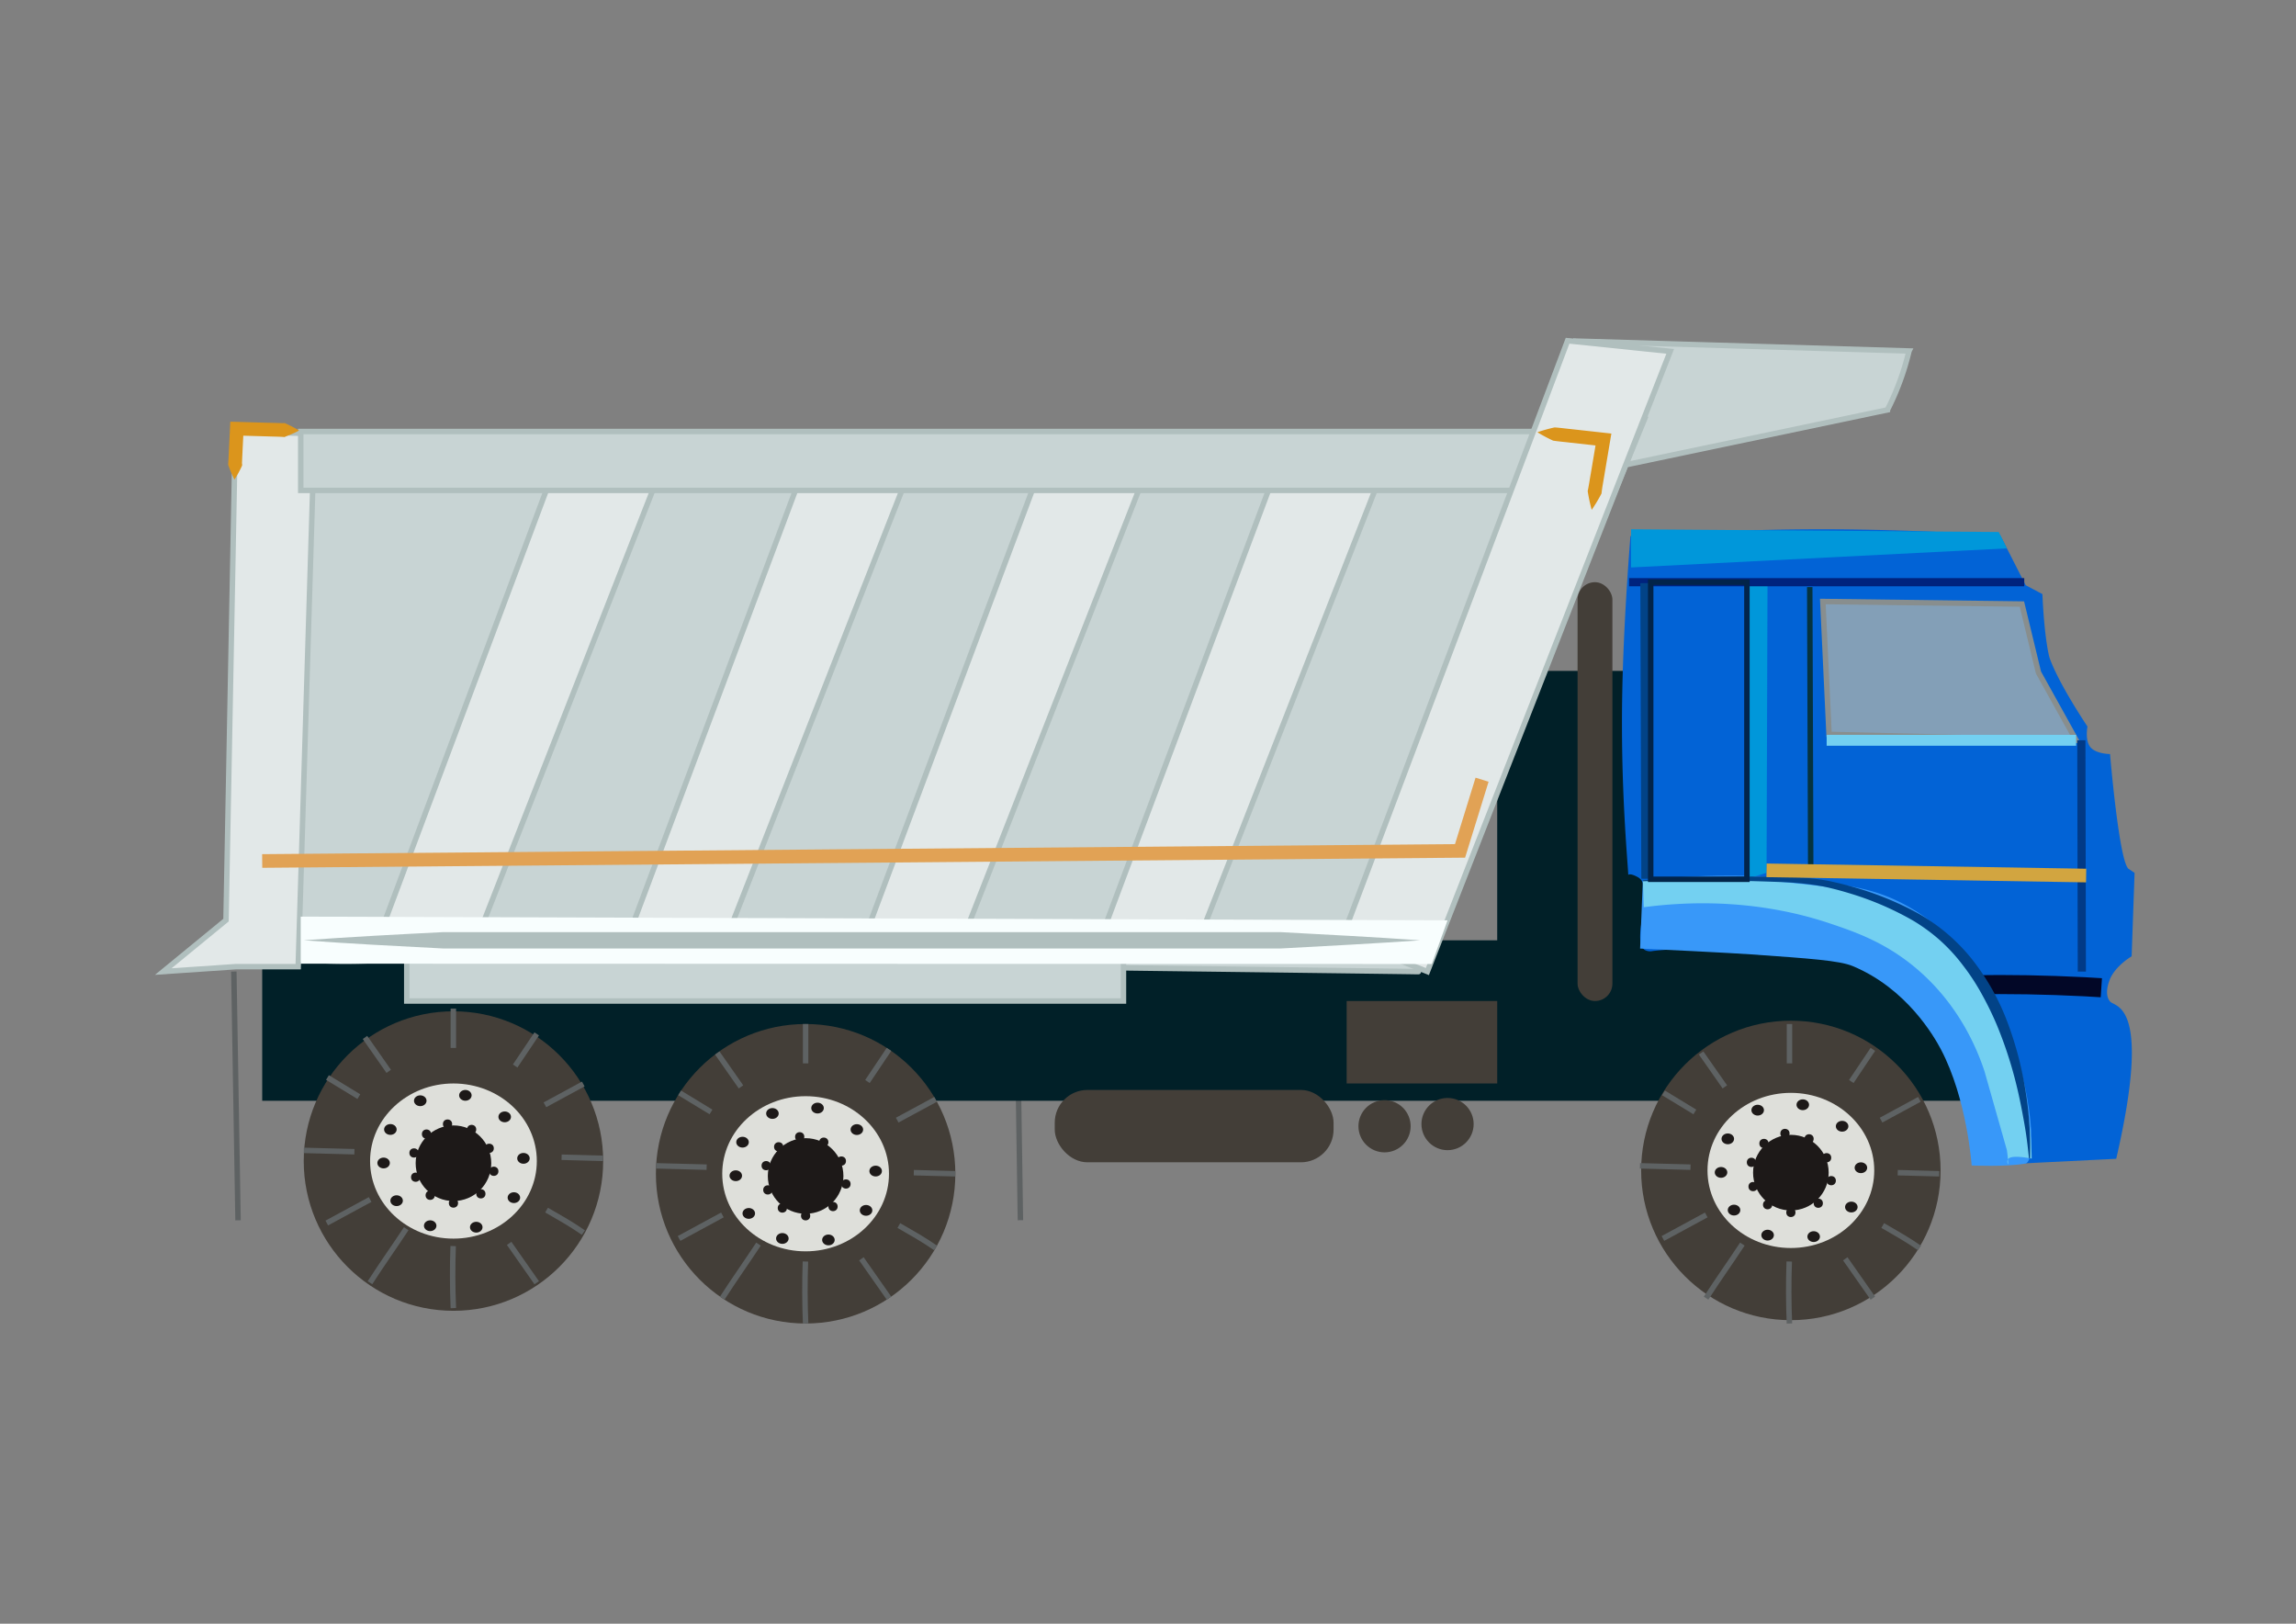 <?xml version="1.0" encoding="UTF-8" standalone="no"?>
<svg
   id="Layer_1"
   data-name="Layer 1"
   viewBox="0 0 841.89 595.28"
   version="1.1"
   sodipodi:docname="car_5.svg"
   inkscape:version="1.2.1 (9c6d41e410, 2022-07-14, custom)"
   xmlns:inkscape="http://www.inkscape.org/namespaces/inkscape"
   xmlns:sodipodi="http://sodipodi.sourceforge.net/DTD/sodipodi-0.dtd"
   xmlns="http://www.w3.org/2000/svg"
   xmlns:svg="http://www.w3.org/2000/svg">
  <rect x="0" y="0" width="841.89" height="595.28" fill="#808080" stroke="none"/>
  <sodipodi:namedview
     id="namedview295"
     pagecolor="#ffffff"
     bordercolor="#000000"
     borderopacity="0.25"
     inkscape:showpageshadow="2"
     inkscape:pageopacity="0.0"
     inkscape:pagecheckerboard="0"
     inkscape:deskcolor="#d1d1d1"
     showgrid="false"
     inkscape:zoom="1.5858083"
     inkscape:cx="439.5235"
     inkscape:cy="295.11764"
     inkscape:window-width="1920"
     inkscape:window-height="1151"
     inkscape:window-x="0"
     inkscape:window-y="20"
     inkscape:window-maximized="1"
     inkscape:current-layer="Layer_1" />
  <defs
     id="defs4">
    <style
       id="style2">.cls-1,.cls-11,.cls-14,.cls-15,.cls-18,.cls-20,.cls-21,.cls-22,.cls-23,.cls-6{fill:none;}.cls-1{stroke:#5e6263;}.cls-1,.cls-11,.cls-14,.cls-15,.cls-18,.cls-19,.cls-20,.cls-21,.cls-22,.cls-23,.cls-3,.cls-4,.cls-6{stroke-miterlimit:10;}.cls-1,.cls-18,.cls-19,.cls-22,.cls-3,.cls-4{stroke-width:2px;}.cls-2{fill:#012028;}.cls-3{fill:#c8d4d4;}.cls-3,.cls-4{stroke:#b0bfbe;}.cls-4{fill:#e2e8e8;}.cls-5{fill:#f8fefe;}.cls-6{stroke:#e1a255;}.cls-21,.cls-6{stroke-width:5px;}.cls-7{fill:#b0bfbe;}.cls-8{fill:#db951c;}.cls-9{fill:#433e38;}.cls-10{fill:#0263d6;}.cls-11{stroke:#020727;stroke-width:7px;}.cls-12{fill:#3898f9;}.cls-13{fill:#0097da;}.cls-14{stroke:#00237e;}.cls-14,.cls-20{stroke-width:3px;}.cls-15{stroke:#024387;}.cls-15,.cls-23{stroke-width:4px;}.cls-16{fill:#73d0f1;}.cls-17{fill:#024387;}.cls-18{stroke:#05333f;}.cls-19{fill:#839fb7;stroke:#888e8e;}.cls-20{stroke:#013a87;}.cls-21{stroke:#d2a540;}.cls-22{stroke:#022449;}.cls-23{stroke:#73d0f1;}.cls-24{fill:#dedfda;}.cls-25{fill:#1d1918;}</style>
  </defs>
  <title
     id="title6">kamaz</title>
  <line
     class="cls-1"
     x1="372.721"
     y1="351.84"
     x2="374.161"
     y2="447.35"
     id="line8"
     style="fill:none;stroke:#5e6263;stroke-width:2px;stroke-miterlimit:10" />
  <rect
     class="cls-2"
     x="548.991"
     y="245.96"
     width="56.28"
     height="121.03"
     id="rect10"
     style="fill:#012028" />
  <rect
     class="cls-2"
     x="96.141"
     y="344.73"
     width="645.85"
     height="58.83"
     id="rect12"
     style="fill:#012028" />
  <path
     class="cls-3"
     d="m 94.711,166.14 c 0,0 -0.88,20 -1,41.73 0,4.42 -0.06,9.74 0.06,16.89 0.26,15.41 1,22.61 0.66,46.47 -0.4,27.16 -1.66,36.64 -4,43 -0.74,2 -1,2.06 -1.72,3.83 -2.81,7.36 -5.16,20.3 0.72,27.36 3.6,4.32 9.21,5.14 15.12,5.76 20.94,2.19 31.15,0.76 43.92,0.72 29.82,-0.1 379.27,4.37 371.52,4.32 45.58,-111.21 83.52,-203.76 83.52,-203.76 l -7.35,17.94 95.91,-20.13 a 96.73,96.73 0 0 0 7.86,-21.33 c 0,-0.05 0,-0.15 0.06,-0.27 l -122.44,-3.63 -16.56,38.16 -433.44,0.72 a 109.77,109.77 0 0 1 -18,2.16 c -5.82,0.23 -14.87,0.06 -14.84,0.06 z"
     id="path14"
     style="fill:#c8d4d4;stroke:#b0bfbe;stroke-width:2px;stroke-miterlimit:10" />
  <rect
     class="cls-3"
     x="149.151"
     y="351.15"
     width="262.8"
     height="15.84"
     id="rect16"
     style="fill:#c8d4d4;stroke:#b0bfbe;stroke-width:2px;stroke-miterlimit:10" />
  <polygon
     class="cls-4"
     points="466.32,163.94 400.6,339.4 435.87,341.75 503.23,169.74 "
     id="polygon18"
     style="fill:#e2e8e8;stroke:#b0bfbe;stroke-width:2px;stroke-miterlimit:10"
     transform="translate(2.071,7.04)" />
  <polygon
     class="cls-4"
     points="379.69,163.94 313.96,339.4 349.23,341.75 416.6,169.74 "
     id="polygon20"
     style="fill:#e2e8e8;stroke:#b0bfbe;stroke-width:2px;stroke-miterlimit:10"
     transform="translate(2.071,7.04)" />
  <polygon
     class="cls-4"
     points="292.89,163.94 227.16,339.4 262.43,341.75 329.8,169.74 "
     id="polygon22"
     style="fill:#e2e8e8;stroke:#b0bfbe;stroke-width:2px;stroke-miterlimit:10"
     transform="translate(2.071,7.04)" />
  <polygon
     class="cls-4"
     points="201.52,163.94 135.8,339.4 171.06,341.75 238.43,169.74 "
     id="polygon24"
     style="fill:#e2e8e8;stroke:#b0bfbe;stroke-width:2px;stroke-miterlimit:10"
     transform="translate(2.071,7.04)" />
  <path
     class="cls-4"
     d="m 109.341,354.4 h -23 l -26.47,1.79 23,-18.86 c 0,0 1.1,-57.84 3.41,-179.14 l 29,0.78 z"
     id="path26"
     style="fill:#e2e8e8;stroke:#b0bfbe;stroke-width:2px;stroke-miterlimit:10" />
  <rect
     class="cls-3"
     x="110.271"
     y="158.19"
     width="480.96"
     height="21.6"
     id="rect28"
     style="fill:#c8d4d4;stroke:#b0bfbe;stroke-width:2px;stroke-miterlimit:10" />
  <polygon
     class="cls-4"
     points="572.72,117.88 490.14,336.76 521.31,349.15 610.35,121.78 "
     id="polygon30"
     style="fill:#e2e8e8;stroke:#b0bfbe;stroke-width:2px;stroke-miterlimit:10"
     transform="translate(2.071,7.04)" />
  <polygon
     class="cls-5"
     points="528.71,330.36 522.93,346.37 108.2,346.26 108.2,329.01 "
     id="polygon32"
     style="fill:#f8fefe"
     transform="translate(2.071,7.04)" />
  <path
     class="cls-6"
     d="m 96.141,315.65 439.22,-3.7 q 4,-13.05 8.08,-26.1"
     id="path34"
     style="fill:none;stroke:#e1a255;stroke-width:5px;stroke-miterlimit:10" />
  <path
     class="cls-7"
     d="m 111.371,344.73 c 17,-1.25 34.11,-2.14 51.16,-3 h 51.17 255.84 c 17,0.91 34.11,1.8 51.16,3 -17.05,1.2 -34.11,2.09 -51.16,3 h -255.84 -51.17 c -17.05,-0.87 -34.11,-1.75 -51.16,-3 z"
     id="path36"
     style="fill:#b0bfbe" />
  <path
     class="cls-8"
     d="m 85.971,175.82 a 42,42 0 0 1 -2.08,-4.78 c -0.06,-0.2 -0.15,-0.4 -0.2,-0.59 a 1.26,1.26 0 0 1 0,-0.58 c 0.06,-0.39 0,-0.78 0.08,-1.17 l 0.11,-2.33 0.45,-9.33 0.12,-2.45 2.45,0.07 11.43,0.34 c 1.9,0 3.81,0.14 5.71,0.13 a 1,1 0 0 1 0.71,0.14 l 0.71,0.33 1.41,0.68 c 0.94,0.48 1.87,1 2.81,1.55 -1,0.52 -1.93,1 -2.9,1.38 l -1.45,0.59 -0.72,0.3 a 0.92,0.92 0 0 1 -0.72,0.09 c -1.9,-0.12 -3.8,-0.13 -5.71,-0.2 l -11.42,-0.33 2.57,-2.38 -0.46,9.33 -0.11,2.33 c 0,0.39 -0.06,0.78 0,1.17 a 1.42,1.42 0 0 1 0,0.58 c -0.07,0.2 -0.18,0.39 -0.26,0.58 a 39.06,39.06 0 0 1 -2.53,4.55 z"
     id="path38"
     style="fill:#db951c" />
  <path
     class="cls-8"
     d="m 563.721,158.47 a 54.94,54.94 0 0 1 6.32,-1.77 c 2,0.13 4,0.42 6.07,0.62 l 12.11,1.34 2.63,0.29 -0.44,2.61 -2.17,12.9 c -0.34,2.15 -0.78,4.29 -1,6.46 a 58,58 0 0 1 -3.6,6 60,60 0 0 1 -1.47,-6.88 c 0.46,-2.13 0.75,-4.3 1.14,-6.44 l 2.17,-12.9 2.19,2.9 -12.11,-1.34 c -2,-0.24 -4,-0.4 -6.06,-0.71 a 57,57 0 0 1 -5.78,-3.08 z"
     id="path40"
     style="fill:#db951c" />
  <rect
     class="cls-9"
     x="578.461"
     y="213.44"
     width="12.77"
     height="153.55"
     rx="6.38"
     id="rect42"
     style="fill:#433e38" />
  <path
     class="cls-10"
     d="m 773.701,367.16 c -2.36,-2.81 -0.2,-7.72 0,-8.28 2.2,-5 7.92,-8.28 7.92,-8.28 l 1.08,-30.6 -2.16,-1.44 c -3.51,-2.37 -6.84,-42.12 -6.84,-42.12 0,0 -5.13,0 -7.2,-2.52 -2.07,-2.52 -1.08,-7.56 -1.08,-7.56 -12,-18.2 -14,-25.56 -14,-25.56 0,0 -1.78,-6.35 -2.52,-23 l -6.12,-3.24 -9.36,-18.36 c 0,0 -32.59,-2.16 -64.43,-2.16 -35.86,-0.07 -71.14,2.47 -71.14,2.47 0,0 -2.48,29.9 -3,56.93 -0.68,34.52 1.88,61 2.2,67.3 0.7,-0.63 3,0.48 3.92,1.1 5.86,4.17 -3.09,23.13 2.2,26.46 a 4.12,4.12 0 0 0 2.83,0.36 c 16.34,-1.9 32.9,0.82 49.33,0.18 17.58,-0.69 23.69,-0.67 31.32,2.16 a 40.2,40.2 0 0 1 13,7.56 c 4,3.65 6.37,7.48 9.72,13 a 100,100 0 0 1 5.76,10.8 c 9.09,20.16 9.72,45 9.72,45 0,0 51.12,-2.52 51.12,-2.53 13.27,-57.41 -0.43,-55.48 -2.27,-57.67 z"
     id="path44"
     style="fill:#0263d6" />
  <path
     class="cls-11"
     d="m 722.991,361.04 c 13.39,-0.25 27.2,0 41.4,0.72 q 3.07,0.16 6.12,0.36"
     id="path46"
     style="fill:none;stroke:#020727;stroke-width:7px;stroke-miterlimit:10" />
  <path
     class="cls-12"
     d="m 602.391,322.88 v 0 l -1,24.88 v 0 c 31,1.44 40.57,2.12 40.57,2.12 21.7,1.53 32.55,2.27 37.44,4.32 19.89,8.32 29.89,26 32.27,30.48 9.66,18.31 11.29,42.6 11.29,42.6 v 0 c 0,0 12.42,0.57 19.59,-0.68 h 0.21 c 4.5,-1.5 2.24,-32.54 -10.44,-57.6 -4.33,-8.57 -13.35,-25.84 -32.76,-36.72 -11.65,-6.54 -21.67,-7.76 -37.8,-9.72 -29.69,-3.67 -59.36,0.32 -59.37,0.32 z"
     id="path48"
     style="fill:#3898f9" />
  <polygon
     class="cls-13"
     points="639.2,206.4 646.04,206.4 645.68,312.96 638.48,315.12 "
     id="polygon50"
     style="fill:#0097da"
     transform="translate(2.071,7.04)" />
  <path
     class="cls-13"
     d="m 598.071,194.04 v 14 0 l 137.82,-7 v 0 l -3,-6 v 0 z"
     id="path52"
     style="fill:#0097da" />
  <line
     class="cls-14"
     x1="597.351"
     y1="213.44"
     x2="742.241"
     y2="213.44"
     id="line54"
     style="fill:none;stroke:#00237e;stroke-width:3px;stroke-miterlimit:10" />
  <line
     class="cls-15"
     x1="603.471"
     y1="213.8"
     x2="603.831"
     y2="322.16"
     id="line56"
     style="fill:none;stroke:#024387;stroke-width:4px;stroke-miterlimit:10" />
  <path
     class="cls-16"
     d="m 602.391,322.88 0.36,9.72 c 32,-4.22 55.88,1.75 68.76,6.12 9.08,3.07 19.84,6.83 31,16.2 15.59,13.13 22.3,29.21 25.15,37.8 l 8.22,28.94 a 45.11,45.11 0 0 1 0.47,5.26 2.16,2.16 0 0 1 -0.16,-1.79 c 0.44,-0.91 2.31,-1.58 8.77,-0.37 a 120.69,120.69 0 0 0 -13.29,-53.64 c -5.57,-10.75 -13.64,-26.29 -31,-36.72 -12.09,-7.29 -23.45,-8.6 -45.68,-10.91 a 287.8,287.8 0 0 0 -52.6,-0.61 z"
     id="path58"
     style="fill:#73d0f1" />
  <path
     class="cls-17"
     d="m 602.381,322.68 c 17,-1.1 34.05,-1.43 51.13,-1.3 a 118.26,118.26 0 0 1 12.85,0.91 c 1.06,0.15 2.14,0.32 3.24,0.5 1.1,0.18 2.11,0.43 3.15,0.66 2.1,0.47 4.18,1 6.25,1.59 a 113.52,113.52 0 0 1 24,9.64 68,68 0 0 1 19.93,16.8 85.38,85.38 0 0 1 12.88,22.56 126.7,126.7 0 0 1 6.75,25 128.71,128.71 0 0 1 1.81,25.61 h -0.4 c -0.41,-4.24 -0.93,-8.45 -1.67,-12.63 -0.74,-4.18 -1.53,-8.33 -2.49,-12.44 a 151.39,151.39 0 0 0 -7.7,-24 116.68,116.68 0 0 0 -5.5,-11.23 79.36,79.36 0 0 0 -6.82,-10.41 64.36,64.36 0 0 0 -8.38,-9.15 65,65 0 0 0 -10,-7.32 110.81,110.81 0 0 0 -23.1,-9.93 c -2,-0.61 -4.05,-1.19 -6.09,-1.7 -1,-0.25 -2,-0.49 -3.09,-0.72 -1.09,-0.23 -2,-0.37 -3.06,-0.54 a 114.56,114.56 0 0 0 -12.6,-1.19 c -17,-0.66 -34,-0.86 -51,-0.3 z"
     id="path60"
     style="fill:#024387" />
  <line
     class="cls-18"
     x1="663.591"
     y1="215.24"
     x2="663.951"
     y2="320.04"
     id="line62"
     style="fill:none;stroke:#05333f;stroke-width:2px;stroke-miterlimit:10" />
  <path
     class="cls-19"
     d="m 761.271,271.4 -90.6,-2.16 -2.28,-48.72 73,0.93 6.07,25.11 v 0 z"
     id="path64"
     style="fill:#839fb7;stroke:#888e8e;stroke-width:2px;stroke-miterlimit:10" />
  <line
     class="cls-20"
     x1="763.181"
     y1="271.4"
     x2="763.361"
     y2="356.19"
     id="line66"
     style="fill:none;stroke:#013a87;stroke-width:3px;stroke-miterlimit:10" />
  <line
     class="cls-21"
     x1="647.751"
     y1="319.08"
     x2="764.941"
     y2="320.99"
     id="line68"
     style="fill:none;stroke:#d2a540;stroke-width:5px;stroke-miterlimit:10" />
  <rect
     class="cls-22"
     x="605.271"
     y="213.44"
     width="35.28"
     height="108.92"
     id="rect70"
     style="fill:none;stroke:#022449;stroke-width:2px;stroke-miterlimit:10" />
  <line
     class="cls-23"
     x1="669.791"
     y1="271.4"
     x2="761.271"
     y2="271.4"
     id="line72"
     style="fill:none;stroke:#73d0f1;stroke-width:4px;stroke-miterlimit:10" />
  <circle
     class="cls-9"
     cx="656.671"
     cy="429.1"
     r="54.9"
     id="circle74"
     style="fill:#433e38" />
  <ellipse
     class="cls-24"
     cx="656.671"
     cy="429.1"
     rx="30.57"
     ry="28.44"
     id="ellipse76"
     style="fill:#dedfda" />
  <circle
     class="cls-25"
     cx="656.671"
     cy="429.91"
     r="13.86"
     id="circle78"
     style="fill:#1d1918" />
  <ellipse
     class="cls-25"
     cx="644.501"
     cy="407"
     rx="2.3"
     ry="1.98"
     id="ellipse80"
     style="fill:#1d1918" />
  <ellipse
     class="cls-25"
     cx="661.041"
     cy="405.02"
     rx="2.3"
     ry="1.98"
     id="ellipse82"
     style="fill:#1d1918" />
  <ellipse
     class="cls-25"
     cx="675.461"
     cy="412.9"
     rx="2.3"
     ry="1.98"
     id="ellipse84"
     style="fill:#1d1918" />
  <ellipse
     class="cls-25"
     cx="682.351"
     cy="428.11"
     rx="2.3"
     ry="1.98"
     id="ellipse86"
     style="fill:#1d1918" />
  <ellipse
     class="cls-25"
     cx="633.541"
     cy="417.52"
     rx="2.3"
     ry="1.98"
     id="ellipse88"
     style="fill:#1d1918" />
  <ellipse
     class="cls-25"
     cx="631.061"
     cy="429.82"
     rx="2.3"
     ry="1.98"
     id="ellipse90"
     style="fill:#1d1918" />
  <ellipse
     class="cls-25"
     cx="635.831"
     cy="443.64"
     rx="2.3"
     ry="1.98"
     id="ellipse92"
     style="fill:#1d1918" />
  <ellipse
     class="cls-25"
     cx="648.141"
     cy="452.82"
     rx="2.3"
     ry="1.98"
     id="ellipse94"
     style="fill:#1d1918" />
  <ellipse
     class="cls-25"
     cx="665.031"
     cy="453.36"
     rx="2.3"
     ry="1.98"
     id="ellipse96"
     style="fill:#1d1918" />
  <ellipse
     class="cls-25"
     cx="678.841"
     cy="442.52"
     rx="2.3"
     ry="1.98"
     id="ellipse98"
     style="fill:#1d1918" />
  <circle
     class="cls-25"
     cx="648.141"
     cy="441.66"
     r="1.69"
     id="circle100"
     style="fill:#1d1918" />
  <circle
     class="cls-25"
     cx="669.781"
     cy="424.44"
     r="1.69"
     id="circle102"
     style="fill:#1d1918" />
  <circle
     class="cls-25"
     cx="671.481"
     cy="432.85"
     r="1.69"
     id="circle104"
     style="fill:#1d1918" />
  <circle
     class="cls-25"
     cx="646.801"
     cy="419.21"
     r="1.69"
     id="circle106"
     style="fill:#1d1918" />
  <circle
     class="cls-25"
     cx="663.341"
     cy="417.52"
     r="1.69"
     id="circle108"
     style="fill:#1d1918" />
  <circle
     class="cls-25"
     cx="654.501"
     cy="415.54"
     r="1.69"
     id="circle110"
     style="fill:#1d1918" />
  <circle
     class="cls-25"
     cx="642.811"
     cy="435.02"
     r="1.69"
     id="circle112"
     style="fill:#1d1918" />
  <circle
     class="cls-25"
     cx="656.671"
     cy="444.5"
     r="1.69"
     id="circle114"
     style="fill:#1d1918" />
  <circle
     class="cls-25"
     cx="666.721"
     cy="441.12"
     r="1.69"
     id="circle116"
     style="fill:#1d1918" />
  <circle
     class="cls-25"
     cx="642.211"
     cy="426.13"
     r="1.69"
     id="circle118"
     style="fill:#1d1918" />
  <path
     class="cls-1"
     d="m 676.621,461.5 10.11,14.43"
     id="path120"
     style="fill:none;stroke:#5e6263;stroke-width:2px;stroke-miterlimit:10" />
  <path
     class="cls-1"
     d="m 623.761,386.04 8.7,12.43"
     id="path122"
     style="fill:none;stroke:#5e6263;stroke-width:2px;stroke-miterlimit:10" />
  <path
     class="cls-1"
     d="m 638.881,456.11 c -4.37,6.65 -9,13.13 -13.3,19.82"
     id="path124"
     style="fill:none;stroke:#5e6263;stroke-width:2px;stroke-miterlimit:10" />
  <path
     class="cls-1"
     d="m 686.731,384.72 -7.9,11.78"
     id="path126"
     style="fill:none;stroke:#5e6263;stroke-width:2px;stroke-miterlimit:10" />
  <path
     class="cls-1"
     d="m 695.851,429.92 15.21,0.4"
     id="path128"
     style="fill:none;stroke:#5e6263;stroke-width:2px;stroke-miterlimit:10" />
  <path
     class="cls-1"
     d="m 601.331,427.41 18.54,0.49"
     id="path130"
     style="fill:none;stroke:#5e6263;stroke-width:2px;stroke-miterlimit:10" />
  <path
     class="cls-1"
     d="m 690.341,449.3 c 4.57,2.63 9.18,5.21 13.5,8.24"
     id="path132"
     style="fill:none;stroke:#5e6263;stroke-width:2px;stroke-miterlimit:10" />
  <path
     class="cls-1"
     d="m 609.951,400.66 11.51,7"
     id="path134"
     style="fill:none;stroke:#5e6263;stroke-width:2px;stroke-miterlimit:10" />
  <path
     class="cls-1"
     d="m 656.071,462.49 c -0.27,7.57 -0.25,15.16 0.07,22.73"
     id="path136"
     style="fill:none;stroke:#5e6263;stroke-width:2px;stroke-miterlimit:10" />
  <path
     class="cls-1"
     d="m 656.161,375.42 v 14.43"
     id="path138"
     style="fill:none;stroke:#5e6263;stroke-width:2px;stroke-miterlimit:10" />
  <path
     class="cls-1"
     d="m 689.741,410.66 14.06,-7.62"
     id="path140"
     style="fill:none;stroke:#5e6263;stroke-width:2px;stroke-miterlimit:10" />
  <path
     class="cls-1"
     d="m 609.751,454.04 15.9,-8.62"
     id="path142"
     style="fill:none;stroke:#5e6263;stroke-width:2px;stroke-miterlimit:10" />
  <circle
     class="cls-9"
     cx="295.401"
     cy="430.32"
     r="54.9"
     id="circle144"
     style="fill:#433e38" />
  <ellipse
     class="cls-24"
     cx="295.401"
     cy="430.32"
     rx="30.57"
     ry="28.44"
     id="ellipse146"
     style="fill:#dedfda" />
  <circle
     class="cls-25"
     cx="295.401"
     cy="431.13"
     r="13.86"
     id="circle148"
     style="fill:#1d1918" />
  <ellipse
     class="cls-25"
     cx="283.231"
     cy="408.22"
     rx="2.3"
     ry="1.98"
     id="ellipse150"
     style="fill:#1d1918" />
  <ellipse
     class="cls-25"
     cx="299.771"
     cy="406.24"
     rx="2.3"
     ry="1.98"
     id="ellipse152"
     style="fill:#1d1918" />
  <ellipse
     class="cls-25"
     cx="314.191"
     cy="414.12"
     rx="2.3"
     ry="1.98"
     id="ellipse154"
     style="fill:#1d1918" />
  <ellipse
     class="cls-25"
     cx="321.081"
     cy="429.33"
     rx="2.3"
     ry="1.98"
     id="ellipse156"
     style="fill:#1d1918" />
  <ellipse
     class="cls-25"
     cx="272.271"
     cy="418.74"
     rx="2.3"
     ry="1.98"
     id="ellipse158"
     style="fill:#1d1918" />
  <ellipse
     class="cls-25"
     cx="269.791"
     cy="431.04"
     rx="2.3"
     ry="1.98"
     id="ellipse160"
     style="fill:#1d1918" />
  <ellipse
     class="cls-25"
     cx="274.561"
     cy="444.86"
     rx="2.3"
     ry="1.98"
     id="ellipse162"
     style="fill:#1d1918" />
  <ellipse
     class="cls-25"
     cx="286.871"
     cy="454.04"
     rx="2.3"
     ry="1.98"
     id="ellipse164"
     style="fill:#1d1918" />
  <ellipse
     class="cls-25"
     cx="303.761"
     cy="454.58"
     rx="2.3"
     ry="1.98"
     id="ellipse166"
     style="fill:#1d1918" />
  <ellipse
     class="cls-25"
     cx="317.561"
     cy="443.74"
     rx="2.3"
     ry="1.98"
     id="ellipse168"
     style="fill:#1d1918" />
  <circle
     class="cls-25"
     cx="286.871"
     cy="442.88"
     r="1.69"
     id="circle170"
     style="fill:#1d1918" />
  <circle
     class="cls-25"
     cx="308.511"
     cy="425.66"
     r="1.69"
     id="circle172"
     style="fill:#1d1918" />
  <circle
     class="cls-25"
     cx="310.201"
     cy="434.07"
     r="1.69"
     id="circle174"
     style="fill:#1d1918" />
  <circle
     class="cls-25"
     cx="285.521"
     cy="420.44"
     r="1.69"
     id="circle176"
     style="fill:#1d1918" />
  <circle
     class="cls-25"
     cx="302.061"
     cy="418.74"
     r="1.69"
     id="circle178"
     style="fill:#1d1918" />
  <circle
     class="cls-25"
     cx="293.231"
     cy="416.76"
     r="1.69"
     id="circle180"
     style="fill:#1d1918" />
  <circle
     class="cls-25"
     cx="281.541"
     cy="436.24"
     r="1.69"
     id="circle182"
     style="fill:#1d1918" />
  <circle
     class="cls-25"
     cx="295.401"
     cy="445.72"
     r="1.69"
     id="circle184"
     style="fill:#1d1918" />
  <circle
     class="cls-25"
     cx="305.451"
     cy="442.34"
     r="1.69"
     id="circle186"
     style="fill:#1d1918" />
  <circle
     class="cls-25"
     cx="280.931"
     cy="427.35"
     r="1.69"
     id="circle188"
     style="fill:#1d1918" />
  <path
     class="cls-1"
     d="m 315.861,461.5 10.11,14.43"
     id="path190"
     style="fill:none;stroke:#5e6263;stroke-width:2px;stroke-miterlimit:10" />
  <path
     class="cls-1"
     d="m 263.001,386.04 8.7,12.43"
     id="path192"
     style="fill:none;stroke:#5e6263;stroke-width:2px;stroke-miterlimit:10" />
  <path
     class="cls-1"
     d="m 278.121,456.11 c -4.37,6.65 -9,13.13 -13.29,19.82"
     id="path194"
     style="fill:none;stroke:#5e6263;stroke-width:2px;stroke-miterlimit:10" />
  <path
     class="cls-1"
     d="m 325.971,384.72 -7.9,11.78"
     id="path196"
     style="fill:none;stroke:#5e6263;stroke-width:2px;stroke-miterlimit:10" />
  <path
     class="cls-1"
     d="m 335.071,429.92 15.21,0.4"
     id="path198"
     style="fill:none;stroke:#5e6263;stroke-width:2px;stroke-miterlimit:10" />
  <path
     class="cls-1"
     d="m 240.571,427.41 18.54,0.49"
     id="path200"
     style="fill:none;stroke:#5e6263;stroke-width:2px;stroke-miterlimit:10" />
  <path
     class="cls-1"
     d="m 329.581,449.3 c 4.57,2.63 9.18,5.21 13.51,8.24"
     id="path202"
     style="fill:none;stroke:#5e6263;stroke-width:2px;stroke-miterlimit:10" />
  <path
     class="cls-1"
     d="m 249.191,400.66 11.51,7"
     id="path204"
     style="fill:none;stroke:#5e6263;stroke-width:2px;stroke-miterlimit:10" />
  <path
     class="cls-1"
     d="m 295.331,462.49 c -0.27,7.57 -0.24,15.16 0.07,22.73"
     id="path206"
     style="fill:none;stroke:#5e6263;stroke-width:2px;stroke-miterlimit:10" />
  <path
     class="cls-1"
     d="m 295.401,375.42 v 14.43"
     id="path208"
     style="fill:none;stroke:#5e6263;stroke-width:2px;stroke-miterlimit:10" />
  <path
     class="cls-1"
     d="m 328.981,410.66 14.09,-7.62"
     id="path210"
     style="fill:none;stroke:#5e6263;stroke-width:2px;stroke-miterlimit:10" />
  <path
     class="cls-1"
     d="m 248.991,454.04 15.9,-8.62"
     id="path212"
     style="fill:none;stroke:#5e6263;stroke-width:2px;stroke-miterlimit:10" />
  <circle
     class="cls-9"
     cx="166.271"
     cy="425.66"
     r="54.9"
     id="circle214"
     style="fill:#433e38" />
  <ellipse
     class="cls-24"
     cx="166.271"
     cy="425.66"
     rx="30.57"
     ry="28.44"
     id="ellipse216"
     style="fill:#dedfda" />
  <circle
     class="cls-25"
     cx="166.271"
     cy="426.46"
     r="13.86"
     id="circle218"
     style="fill:#1d1918" />
  <ellipse
     class="cls-25"
     cx="154.101"
     cy="403.55"
     rx="2.3"
     ry="1.98"
     id="ellipse220"
     style="fill:#1d1918" />
  <ellipse
     class="cls-25"
     cx="170.641"
     cy="401.57"
     rx="2.29"
     ry="1.98"
     id="ellipse222"
     style="fill:#1d1918" />
  <ellipse
     class="cls-25"
     cx="185.061"
     cy="409.46"
     rx="2.3"
     ry="1.98"
     id="ellipse224"
     style="fill:#1d1918" />
  <ellipse
     class="cls-25"
     cx="191.941"
     cy="424.67"
     rx="2.29"
     ry="1.98"
     id="ellipse226"
     style="fill:#1d1918" />
  <ellipse
     class="cls-25"
     cx="143.141"
     cy="414.08"
     rx="2.3"
     ry="1.98"
     id="ellipse228"
     style="fill:#1d1918" />
  <ellipse
     class="cls-25"
     cx="140.661"
     cy="426.37"
     rx="2.29"
     ry="1.98"
     id="ellipse230"
     style="fill:#1d1918" />
  <ellipse
     class="cls-25"
     cx="145.431"
     cy="440.19"
     rx="2.29"
     ry="1.98"
     id="ellipse232"
     style="fill:#1d1918" />
  <ellipse
     class="cls-25"
     cx="157.741"
     cy="449.37"
     rx="2.29"
     ry="1.98"
     id="ellipse234"
     style="fill:#1d1918" />
  <ellipse
     class="cls-25"
     cx="174.631"
     cy="449.91"
     rx="2.3"
     ry="1.98"
     id="ellipse236"
     style="fill:#1d1918" />
  <ellipse
     class="cls-25"
     cx="188.431"
     cy="439.08"
     rx="2.29"
     ry="1.98"
     id="ellipse238"
     style="fill:#1d1918" />
  <circle
     class="cls-25"
     cx="157.741"
     cy="438.21"
     r="1.69"
     id="circle240"
     style="fill:#1d1918" />
  <circle
     class="cls-25"
     cx="179.381"
     cy="420.99"
     r="1.69"
     id="circle242"
     style="fill:#1d1918" />
  <circle
     class="cls-25"
     cx="181.071"
     cy="429.41"
     r="1.69"
     id="circle244"
     style="fill:#1d1918" />
  <circle
     class="cls-25"
     cx="156.391"
     cy="415.77"
     r="1.69"
     id="circle246"
     style="fill:#1d1918" />
  <circle
     class="cls-25"
     cx="172.931"
     cy="414.08"
     r="1.69"
     id="circle248"
     style="fill:#1d1918" />
  <circle
     class="cls-25"
     cx="164.101"
     cy="412.1"
     r="1.69"
     id="circle250"
     style="fill:#1d1918" />
  <circle
     class="cls-25"
     cx="152.411"
     cy="431.58"
     r="1.69"
     id="circle252"
     style="fill:#1d1918" />
  <circle
     class="cls-25"
     cx="166.271"
     cy="441.06"
     r="1.69"
     id="circle254"
     style="fill:#1d1918" />
  <circle
     class="cls-25"
     cx="176.321"
     cy="437.67"
     r="1.69"
     id="circle256"
     style="fill:#1d1918" />
  <circle
     class="cls-25"
     cx="151.801"
     cy="422.69"
     r="1.69"
     id="circle258"
     style="fill:#1d1918" />
  <path
     class="cls-1"
     d="m 186.691,455.84 10.11,14.43"
     id="path260"
     style="fill:none;stroke:#5e6263;stroke-width:2px;stroke-miterlimit:10" />
  <path
     class="cls-1"
     d="m 133.831,380.34 8.7,12.43"
     id="path262"
     style="fill:none;stroke:#5e6263;stroke-width:2px;stroke-miterlimit:10" />
  <path
     class="cls-1"
     d="m 148.951,450.46 c -4.37,6.65 -9,13.12 -13.29,19.81"
     id="path264"
     style="fill:none;stroke:#5e6263;stroke-width:2px;stroke-miterlimit:10" />
  <path
     class="cls-1"
     d="m 196.801,379.04 -7.9,11.78"
     id="path266"
     style="fill:none;stroke:#5e6263;stroke-width:2px;stroke-miterlimit:10" />
  <path
     class="cls-1"
     d="m 205.921,424.26 15.21,0.41"
     id="path268"
     style="fill:none;stroke:#5e6263;stroke-width:2px;stroke-miterlimit:10" />
  <path
     class="cls-1"
     d="m 111.401,421.75 18.55,0.49"
     id="path270"
     style="fill:none;stroke:#5e6263;stroke-width:2px;stroke-miterlimit:10" />
  <path
     class="cls-1"
     d="m 200.411,443.64 c 4.57,2.64 9.18,5.21 13.51,8.24"
     id="path272"
     style="fill:none;stroke:#5e6263;stroke-width:2px;stroke-miterlimit:10" />
  <path
     class="cls-1"
     d="m 120.071,395.04 11.51,7"
     id="path274"
     style="fill:none;stroke:#5e6263;stroke-width:2px;stroke-miterlimit:10" />
  <path
     class="cls-1"
     d="m 166.161,456.83 q -0.41,11.37 0.07,22.74"
     id="path276"
     style="fill:none;stroke:#5e6263;stroke-width:2px;stroke-miterlimit:10" />
  <path
     class="cls-1"
     d="m 166.231,369.77 v 14.42"
     id="path278"
     style="fill:none;stroke:#5e6263;stroke-width:2px;stroke-miterlimit:10" />
  <path
     class="cls-1"
     d="m 199.811,405.04 14.07,-7.63"
     id="path280"
     style="fill:none;stroke:#5e6263;stroke-width:2px;stroke-miterlimit:10" />
  <path
     class="cls-1"
     d="m 119.821,448.38 15.9,-8.62"
     id="path282"
     style="fill:none;stroke:#5e6263;stroke-width:2px;stroke-miterlimit:10" />
  <rect
     class="cls-9"
     x="386.751"
     y="399.59"
     width="102.24"
     height="26.53"
     rx="12"
     id="rect284"
     style="fill:#433e38" />
  <rect
     class="cls-9"
     x="493.791"
     y="366.99"
     width="55.2"
     height="30.23"
     id="rect286"
     style="fill:#433e38" />
  <circle
     class="cls-9"
     cx="507.681"
     cy="412.9"
     r="9.57"
     id="circle288"
     style="fill:#433e38" />
  <circle
     class="cls-9"
     cx="530.781"
     cy="412.1"
     r="9.57"
     id="circle290"
     style="fill:#433e38" />
  <line
     class="cls-1"
     x1="85.741"
     y1="356.19"
     x2="87.281"
     y2="447.39"
     id="line292"
     style="fill:none;stroke:#5e6263;stroke-width:2px;stroke-miterlimit:10" />
</svg>
